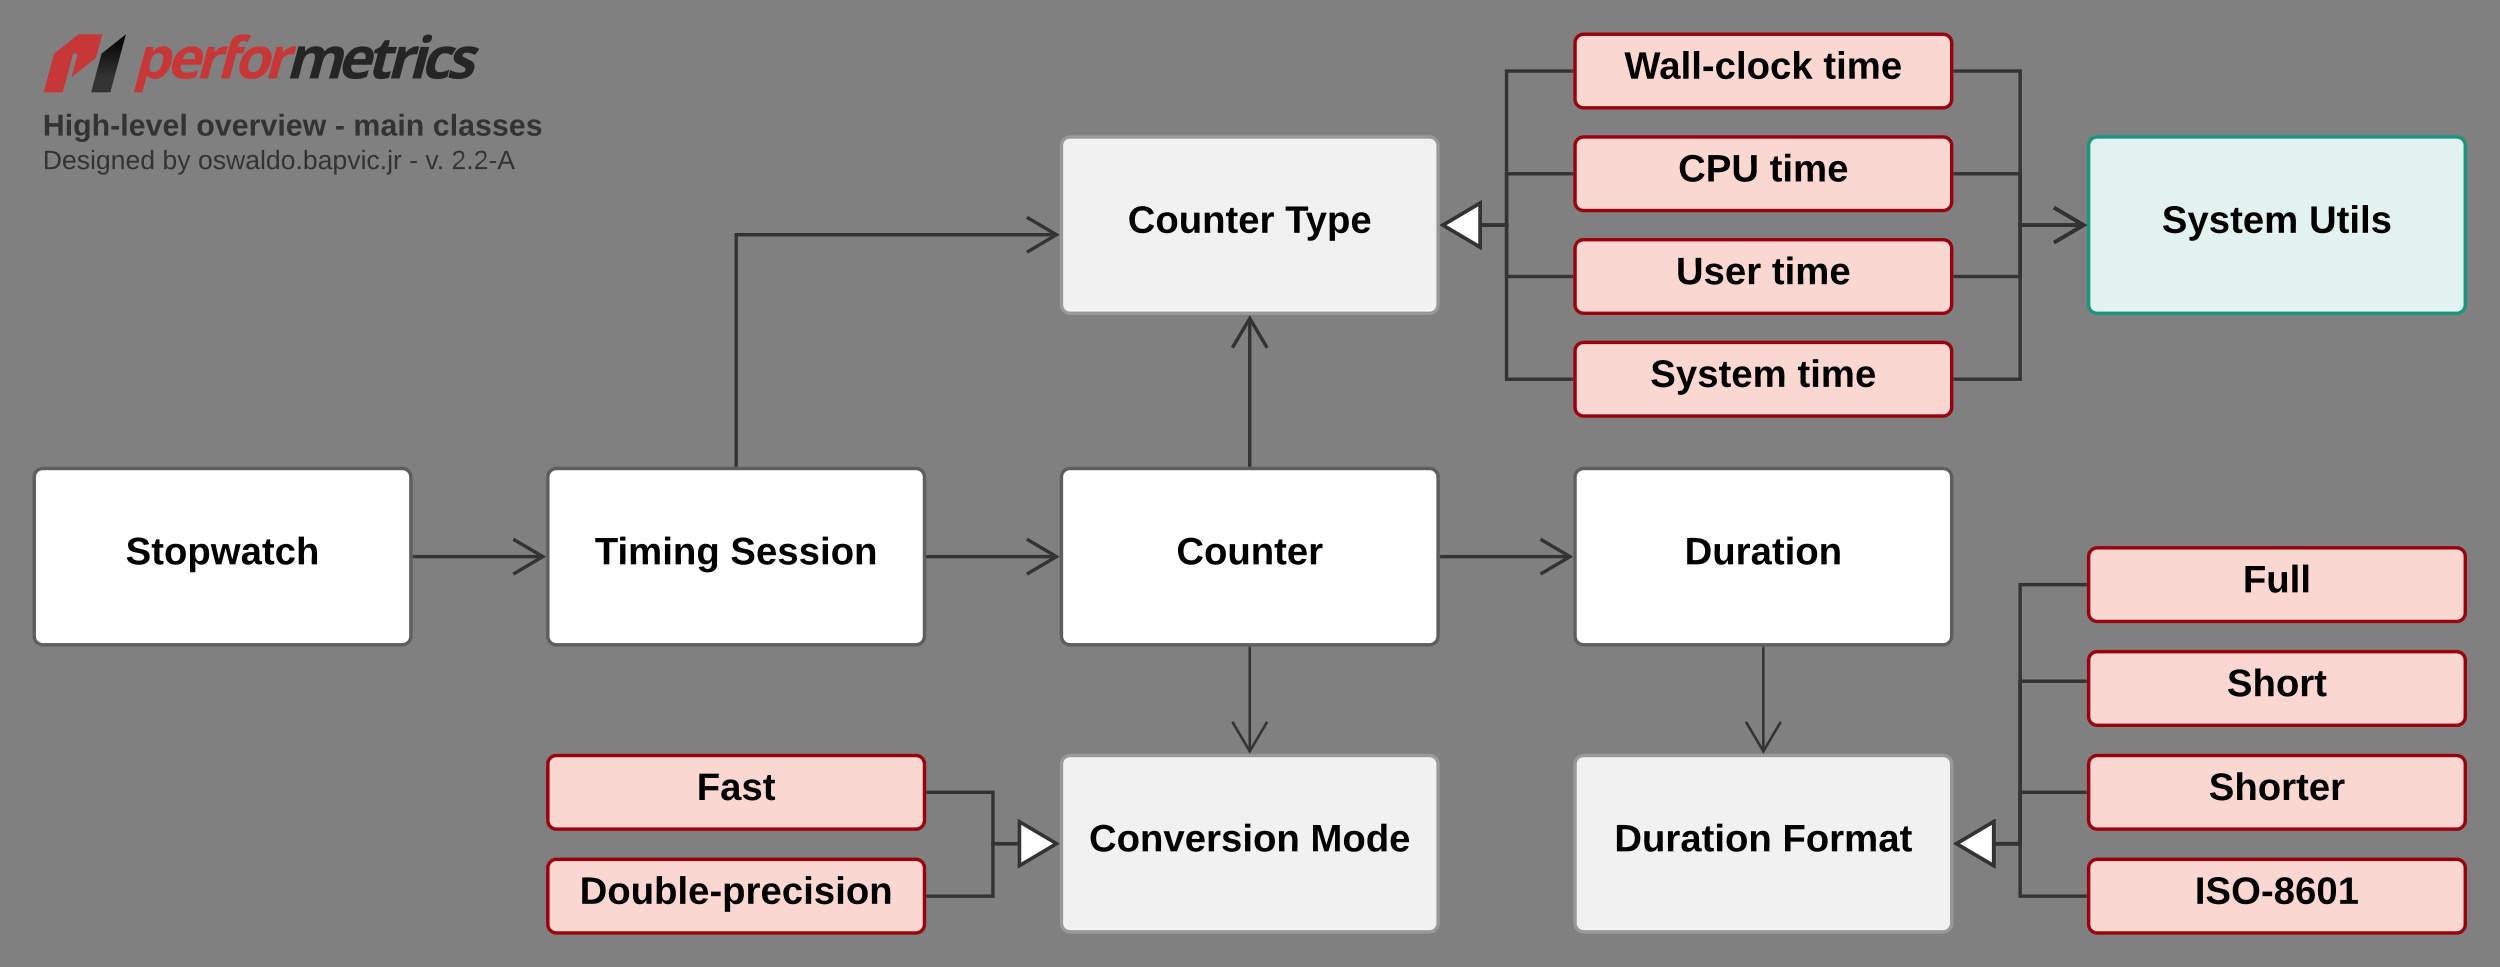 <svg xmlns="http://www.w3.org/2000/svg" xmlns:xlink="http://www.w3.org/1999/xlink" xmlns:lucid="lucid" width="1460.28" height="564.89"><rect width="100%" height="100%" fill="#808080" stroke="none"/><g transform="translate(0 0)" lucid:page-tab-id="0_0"><path d="M90.37 46.17c-2.3 0-3.82-.78-4.58-2.38-.78 3.32-1.8 7.15-2.56 10.14h-5.1L85.3 27.4h4.07v2.37h.26c1.53-1.8 3.57-2.7 5.86-2.7 2.3 0 3.82.84 4.58 2.5.77 1.7.77 4.04 0 7.03-.5 1.96-1.27 3.66-2.3 5.12-1 1.43-2.02 2.55-3.3 3.3-1.27.77-2.8 1.15-4.07 1.15zm2.55-15.1c-1.28 0-2.3.4-3.06 1.15-.76.78-1.53 2.03-2.04 3.8v.54c-.5 1.97-.76 3.4-.25 4.24.25.85 1.02 1.3 2.3 1.3 2.28 0 4.06-1.87 5.08-5.57.26-1.83.5-3.2.26-4.07-.5-.92-1.27-1.4-2.28-1.4zM111.24 30.62c-1.02 0-2.03.34-2.8 1.02-.76.68-1.27 1.63-1.78 2.9h7.13c.24-1.27.24-2.22-.27-2.9-.5-.68-1.27-1.02-2.3-1.02zm-3.56 15.55c-2.8 0-4.84-.82-6.1-2.48-1.28-1.64-1.54-3.95-.77-6.97.77-3.1 2.3-5.46 4.33-7.13 2.04-1.7 4.33-2.54 7.13-2.54 2.55 0 4.33.75 5.35 2.2 1.02 1.5 1.28 3.57.5 6.18l-.5 2.4h-11.96c-.25 1.47-.25 2.56.26 3.37.76.83 1.78 1.23 3.05 1.23 1.27 0 2.3-.13 3.3-.37 1.03-.2 2.3-.58 3.32-1.1l-1.02 3.88c-1.02.44-2.04.78-3.05 1-1.02.22-2.3.33-3.82.33zM131.35 27.06c.76 0 1.27.03 1.78.13l-1.27 4.7c-.5-.1-1.02-.16-1.53-.16-1.52 0-3.05.4-4.07 1.26-1.02.8-1.78 1.97-2.3 3.46l-2.54 9.37h-4.83l4.82-18.43h3.82v3.1c1.02-1.03 2.04-1.88 3.06-2.5 1.27-.64 2.03-.94 3.05-.94zM142.55 20c-2.3 0-4.07.48-5.35 1.46-1.52.95-2.3 2.48-2.8 4.58l-.5 1.36-1.02 3.77-3.82 14.66h5.1l3.8-14.66h4.34l1-3.77H139l.24-1.16c.26-.64.5-1.18 1.02-1.62.25-.4 1.02-.62 1.78-.62s1.53.14 2.55.48l2.28-3.7c-1.28-.5-2.8-.78-4.33-.78zM145.35 36.6c-.5 1.8-.5 3.2 0 4.1.25.95 1.02 1.43 2.55 1.43 1.27 0 2.3-.48 3.05-1.4 1.02-.94 1.53-2.3 2.04-4.13.5-1.84.5-3.2.24-4.1-.25-.93-1.27-1.4-2.54-1.4-1.28 0-2.3.47-3.3 1.4-.78.87-1.54 2.26-2.05 4.1zm12.73 0c-.77 2.98-2.04 5.32-4.08 7.02-2.03 1.7-4.58 2.55-7.38 2.55-1.78 0-3.3-.4-4.32-1.16-1.28-.77-1.8-1.9-2.3-3.35-.25-1.46-.25-3.12.26-5.05.76-3.02 2.3-5.37 4.33-7.03 2.02-1.7 4.3-2.5 7.37-2.5 1.78 0 3.05.36 4.33 1.14 1 .8 1.78 1.88 2.3 3.3.24 1.46.24 3.16-.52 5.1zM171.57 27.06c.76 0 1.27.03 1.52.13l-1.28 4.7c-.25-.1-.76-.16-1.27-.16-1.78 0-3.06.4-4.07 1.26-1.28.8-2.04 1.97-2.3 3.46l-2.54 9.37h-5.1l5.1-18.43h3.56v3.1h.26c.76-1.03 1.78-1.88 3.05-2.5 1.03-.64 1.8-.94 3.07-.94z" stroke="#000" stroke-opacity="0" stroke-width=".9" fill="#c83737"/><path d="M185.82 45.83h-5.1l3.07-10.76c.24-1.33.24-2.34 0-3-.27-.67-.78-1-1.8-1-1.27 0-2.3.47-3.3 1.42-.77.94-1.53 2.5-2.04 4.67l-2.3 8.66h-5.08l5.1-18.7h3.8v2.64h.26c.76-.84 1.53-1.52 2.55-2 1.26-.47 2.28-.7 3.55-.7 2.8 0 4.33.87 4.83 2.7h.5c.78-.88 1.54-1.52 2.56-2 1.27-.47 2.3-.7 3.56-.7 2.04 0 3.57.53 4.33 1.58.76 1.1.76 2.8.25 5.16l-3.3 12.03h-5.1l3.06-10.76c.25-1.33.25-2.34 0-3-.26-.67-.76-1-1.78-1-1.28 0-2.3.44-3.06 1.32-1.02.87-1.52 2.26-2.03 4.2zM211.02 30.62c-1.02 0-2.04.34-2.8 1.02-.76.68-1.53 1.63-1.78 2.9h6.87c.52-1.27.27-2.22 0-2.9-.5-.68-1.26-1.02-2.28-1.02zm-3.56 15.55c-2.8 0-5.1-.82-6.37-2.48-1.02-1.64-1.28-3.95-.52-6.97.77-3.1 2.3-5.46 4.33-7.13 1.8-1.7 4.34-2.54 6.88-2.54 2.8 0 4.6.75 5.6 2.2 1.02 1.5 1.28 3.57.5 6.18l-.75 2.4h-11.7c-.52 1.47-.26 2.56.25 3.37.5.83 1.52 1.23 3.05 1.23 1.02 0 2.3-.13 3.3-.37 1.03-.2 2.04-.58 3.32-1.1l-1.02 3.88c-1.02.44-2.04.78-3.05 1-1.02.22-2.3.33-3.82.33z" stroke="#000" stroke-opacity="0" stroke-width=".9" fill="#252525"/><path d="M225.02 42.16c1.02 0 2.04-.2 3.3-.58l-1 3.74c-1.28.57-3.06.85-4.85.85-2.03 0-3.3-.5-3.8-1.53-.78-1.02-.78-2.55-.27-4.58l2.3-8.9h-2.3l.5-2.1 3.32-1.7 2.55-3.9h3.05l-1.02 3.94h5.1l-1.03 3.77h-5.1l-2.28 8.9c-.26.7-.26 1.24 0 1.58.5.34 1 .5 1.52.5zM246.9 22.65c.26-1.67 1.54-2.48 3.32-2.48 1.78 0 2.54.8 2.04 2.48-.26.78-.5 1.4-1.28 1.83-.5.4-1.27.64-2.03.64-1.8 0-2.55-.84-2.04-2.47zm-1 23.18h-5.1l4.84-18.43h5.1zM255.3 46.17c-5.6 0-7.63-3.16-5.84-9.47.76-3.12 2.03-5.5 4.07-7.16 2.03-1.67 4.58-2.48 7.38-2.48 2.3 0 4.08.4 5.6 1.25l-2.54 3.88c-.76-.3-1.52-.57-2.03-.74-.77-.24-1.27-.34-2.04-.34-2.55 0-4.34 1.86-5.35 5.6-1.02 3.6-.26 5.4 2.3 5.4 1 0 2.02-.14 2.8-.38 1-.27 2.02-.68 2.8-1.22l-1.03 4.27c-1.02.55-1.78.9-2.8 1.1-.76.2-2.04.3-3.3.3z" stroke="#000" stroke-opacity="0" stroke-width=".9" fill="#252525"/><path d="M276.95 40.36c-.5 1.87-1.53 3.33-3.06 4.3-1.54 1-3.57 1.5-6.37 1.5-1.27 0-2.3-.1-3.3-.27-.77-.2-1.8-.45-2.3-.82l1.02-4.14c.76.44 1.78.8 2.8 1.1 1 .3 2.03.43 3.05.43 1.78 0 2.8-.5 3.05-1.56.26-.4.26-.7 0-.94-.25-.28-.5-.55-1-.85-.52-.3-1.3-.67-2.05-1.1-1.27-.6-2.3-1.13-2.8-1.64-.5-.5-.76-1.1-1.02-1.73 0-.68 0-1.46.26-2.45.5-1.63 1.52-2.88 2.8-3.76 1.52-.92 3.56-1.36 5.85-1.36 2.28 0 4.32.47 6.1 1.46l-2.55 3.6c-.76-.38-1.52-.72-2.3-.95-.75-.28-1.5-.38-2.28-.38-1.52 0-2.3.37-2.54 1.18-.26.44 0 .85.25 1.2.5.3 1.53.8 2.8 1.45 1.27.57 2.3 1.12 2.8 1.63.5.5.77 1.08 1.02 1.73 0 .67 0 1.45-.25 2.36zM243.35 27.06c.76 0 1.27.03 1.52.13l-1.27 4.7c-.25-.1-.76-.16-1.27-.16-1.78 0-3.06.4-4.07 1.26-1.28.8-2.04 1.97-2.3 3.46l-2.54 9.37h-5.1l4.85-18.43h3.8v3.1h.27c.76-1.03 1.78-1.88 3.05-2.5 1-.64 1.77-.94 3.05-.94z" stroke="#000" stroke-opacity="0" stroke-width=".9" fill="#252525"/><path d="M45.83 20C41 23.77 36.4 27.53 31.57 31.3l-6.1 22.64h11.2l6.1-22.64h2.55l-3.57 13.88L56 33.88 59.84 20z" stroke="#000" stroke-opacity="0" stroke-width=".34" fill="#c83737"/><path d="M73.57 20L59.32 31.3l-6.1 22.64h11.2z" stroke="#000" stroke-opacity="0" stroke-width=".34" fill="url(#a)"/><path d="M20 60h340v40H20z" stroke="#000" stroke-opacity="0" stroke-width=".5" fill-opacity="0"/><use xlink:href="#b" transform="matrix(1,0,0,1,25,65) translate(0 14.222)"/><use xlink:href="#c" transform="matrix(1,0,0,1,25,65) translate(89.679 14.222)"/><use xlink:href="#d" transform="matrix(1,0,0,1,25,65) translate(170.617 14.222)"/><use xlink:href="#e" transform="matrix(1,0,0,1,25,65) translate(181.432 14.222)"/><use xlink:href="#f" transform="matrix(1,0,0,1,25,65) translate(227.802 14.222)"/><use xlink:href="#g" transform="matrix(1,0,0,1,25,65) translate(0 33.778)"/><use xlink:href="#h" transform="matrix(1,0,0,1,25,65) translate(69.914 33.778)"/><use xlink:href="#i" transform="matrix(1,0,0,1,25,65) translate(90.654 33.778)"/><use xlink:href="#j" transform="matrix(1,0,0,1,25,65) translate(214.019 33.778)"/><use xlink:href="#k" transform="matrix(1,0,0,1,25,65) translate(223.481 33.778)"/><use xlink:href="#l" transform="matrix(1,0,0,1,25,65) translate(238.735 33.778)"/><path d="M20 278.64c0-2.77 2.24-5 5-5h210c2.76 0 5 2.23 5 5v93c0 2.76-2.24 5-5 5H25c-2.76 0-5-2.24-5-5z" stroke="#5e5e5e" stroke-width="2" fill="#fff"/><use xlink:href="#m" transform="matrix(1,0,0,1,28,281.636) translate(45.421 47.989)"/><path d="M320 278.64c0-2.77 2.24-5 5-5h210c2.76 0 5 2.23 5 5v93c0 2.76-2.24 5-5 5H325c-2.76 0-5-2.24-5-5z" stroke="#5e5e5e" stroke-width="2" fill="#fff"/><use xlink:href="#n" transform="matrix(1,0,0,1,328,281.636) translate(19.454 47.989)"/><use xlink:href="#o" transform="matrix(1,0,0,1,328,281.636) translate(98.633 47.989)"/><path d="M620 278.64c0-2.77 2.24-5 5-5h210c2.76 0 5 2.23 5 5v93c0 2.76-2.24 5-5 5H625c-2.76 0-5-2.24-5-5z" stroke="#5e5e5e" stroke-width="2" fill="#fff"/><use xlink:href="#p" transform="matrix(1,0,0,1,628,281.636) translate(59.137 47.989)"/><path d="M620 85c0-2.76 2.24-5 5-5h210c2.76 0 5 2.24 5 5v93c0 2.76-2.24 5-5 5H625c-2.76 0-5-2.24-5-5z" stroke="#999" stroke-width="2" fill="#f1f1f1"/><use xlink:href="#q" transform="matrix(1,0,0,1,628,88) translate(30.739 47.989)"/><use xlink:href="#r" transform="matrix(1,0,0,1,628,88) translate(122.699 47.989)"/><path d="M920 25c0-2.76 2.24-5 5-5h210c2.76 0 5 2.24 5 5v33c0 2.76-2.24 5-5 5H925c-2.76 0-5-2.24-5-5z" stroke="#99000d" stroke-width="2" fill="#fbd7d2"/><use xlink:href="#s" transform="matrix(1,0,0,1,928,28) translate(20.857 17.989)"/><use xlink:href="#t" transform="matrix(1,0,0,1,928,28) translate(137.069 17.989)"/><path d="M920 145c0-2.76 2.24-5 5-5h210c2.76 0 5 2.24 5 5v33c0 2.76-2.24 5-5 5H925c-2.76 0-5-2.24-5-5z" stroke="#99000d" stroke-width="2" fill="#fbd7d2"/><use xlink:href="#u" transform="matrix(1,0,0,1,928,148) translate(50.939 17.989)"/><use xlink:href="#t" transform="matrix(1,0,0,1,928,148) translate(106.988 17.989)"/><path d="M920 85c0-2.76 2.24-5 5-5h210c2.76 0 5 2.24 5 5v33c0 2.76-2.24 5-5 5H925c-2.76 0-5-2.24-5-5z" stroke="#99000d" stroke-width="2" fill="#fbd7d2"/><use xlink:href="#v" transform="matrix(1,0,0,1,928,88) translate(52.217 17.989)"/><use xlink:href="#t" transform="matrix(1,0,0,1,928,88) translate(105.71 17.989)"/><path d="M920 205c0-2.76 2.24-5 5-5h210c2.76 0 5 2.24 5 5v33c0 2.76-2.24 5-5 5H925c-2.76 0-5-2.24-5-5z" stroke="#99000d" stroke-width="2" fill="#fbd7d2"/><use xlink:href="#w" transform="matrix(1,0,0,1,928,208) translate(35.976 17.989)"/><use xlink:href="#t" transform="matrix(1,0,0,1,928,208) translate(121.951 17.989)"/><path d="M918 41.5h-38v90h-14.52" stroke="#333" stroke-width="2" fill="none"/><path d="M919 42.5h-1.03v-2H919z" fill="#333"/><path d="M842.96 131.5l21.52-12.73v25.46z" stroke="#333" stroke-width="2" fill="#fff"/><path d="M918 161.5h-38v-30h-14.52" stroke="#333" stroke-width="2" fill="none"/><path d="M919 162.5h-1.03v-2H919z" fill="#333"/><path d="M842.96 131.5l21.52-12.73v25.46z" stroke="#333" stroke-width="2" fill="#fff"/><path d="M918 101.5h-38v30h-14.52" stroke="#333" stroke-width="2" fill="none"/><path d="M919 102.5h-1.03v-2H919z" fill="#333"/><path d="M842.96 131.5l21.52-12.73v25.46z" stroke="#333" stroke-width="2" fill="#fff"/><path d="M918 221.5h-38v-90h-14.52" stroke="#333" stroke-width="2" fill="none"/><path d="M919 222.5h-1.03v-2H919z" fill="#333"/><path d="M842.96 131.5l21.52-12.73v25.46z" stroke="#333" stroke-width="2" fill="#fff"/><path d="M730 271.64v-85.82" stroke="#333" stroke-width="2" fill="none"/><path d="M731 272.64h-2v-1.03h2z" fill="#333"/><path d="M740.18 203.18L730 185.98l-10.18 17.2M430 271.64V137.1h187.18" stroke="#333" stroke-width="2" fill="none"/><path d="M431 272.64h-2v-1.03h2z" fill="#333"/><path d="M599.82 147.3l17.22-10.2-17.22-10.17M242 325.14h75.18" stroke="#333" stroke-width="2" fill="none"/><path d="M242.03 326.14H241v-2h1.03z" fill="#333"/><path d="M299.82 335.32l17.22-10.18-17.22-10.18M542 325.14h75.18" stroke="#333" stroke-width="2" fill="none"/><path d="M542.03 326.14H541v-2h1.03z" fill="#333"/><path d="M599.82 335.32l17.22-10.18-17.22-10.18" stroke="#333" stroke-width="2" fill="none"/><path d="M620 446.3c0-2.76 2.24-5 5-5h210c2.76 0 5 2.24 5 5v93c0 2.76-2.24 5-5 5H625c-2.76 0-5-2.24-5-5z" stroke="#999" stroke-width="2" fill="#f1f1f1"/><use xlink:href="#x" transform="matrix(1,0,0,1,628,449.299) translate(8.107 47.989)"/><use xlink:href="#y" transform="matrix(1,0,0,1,628,449.299) translate(137.475 47.989)"/><path d="M320 506.95c0-2.76 2.24-5 5-5h210c2.76 0 5 2.24 5 5v33c0 2.76-2.24 5-5 5H325c-2.76 0-5-2.24-5-5z" stroke="#99000d" stroke-width="2" fill="#fbd7d2"/><use xlink:href="#z" transform="matrix(1,0,0,1,328,509.949) translate(10.601 17.989)"/><path d="M320 446.3c0-2.76 2.24-5 5-5h210c2.76 0 5 2.24 5 5v33c0 2.76-2.24 5-5 5H325c-2.76 0-5-2.24-5-5z" stroke="#99000d" stroke-width="2" fill="#fbd7d2"/><use xlink:href="#A" transform="matrix(1,0,0,1,328,449.299) translate(78.994 17.989)"/><path d="M542 462.8h38v30h14.52" stroke="#333" stroke-width="2" fill="none"/><path d="M542.03 463.8H541v-2h1.03z" fill="#333"/><path d="M617.04 492.8l-21.52 12.73v-25.46z" stroke="#333" stroke-width="2" fill="#fff"/><path d="M542 523.45h38V492.8h14.52" stroke="#333" stroke-width="2" fill="none"/><path d="M542.03 524.45H541v-2h1.03z" fill="#333"/><path d="M617.04 492.8l-21.52 12.73v-25.46z" stroke="#333" stroke-width="2" fill="#fff"/><path d="M730 378.4v60.54" stroke="#333" stroke-width="1.5" fill="none"/><path d="M730.75 378.4h-1.5v-.76h1.5z" fill="#333"/><path d="M719.82 421.6L730 438.84l10.18-17.22" stroke="#333" stroke-width="1.5" fill="none"/><path d="M920 278.64c0-2.77 2.24-5 5-5h210c2.76 0 5 2.23 5 5v93c0 2.76-2.24 5-5 5H925c-2.76 0-5-2.24-5-5z" stroke="#5e5e5e" stroke-width="2" fill="#fff"/><use xlink:href="#B" transform="matrix(1,0,0,1,928,281.636) translate(56.02 47.989)"/><path d="M842 325.14h75.18" stroke="#333" stroke-width="2" fill="none"/><path d="M842.03 326.14H841v-2h1.03z" fill="#333"/><path d="M899.82 335.32l17.22-10.18-17.22-10.18" stroke="#333" stroke-width="2" fill="none"/><path d="M920 446.3c0-2.76 2.24-5 5-5h210c2.76 0 5 2.24 5 5v93c0 2.76-2.24 5-5 5H925c-2.76 0-5-2.24-5-5z" stroke="#999" stroke-width="2" fill="#f1f1f1"/><use xlink:href="#C" transform="matrix(1,0,0,1,928,449.299) translate(14.965 47.989)"/><use xlink:href="#D" transform="matrix(1,0,0,1,928,449.299) translate(113.16 47.989)"/><path d="M1030 378.4v60.54" stroke="#333" stroke-width="1.5" fill="none"/><path d="M1030.75 378.4h-1.5v-.76h1.5z" fill="#333"/><path d="M1019.82 421.6l10.18 17.23 10.18-17.22" stroke="#333" stroke-width="1.5" fill="none"/><path d="M1220 325c0-2.76 2.24-5 5-5h210c2.76 0 5 2.24 5 5v33c0 2.76-2.24 5-5 5h-210c-2.76 0-5-2.24-5-5z" stroke="#99000d" stroke-width="2" fill="#fbd7d2"/><use xlink:href="#E" transform="matrix(1,0,0,1,1228,328) translate(82.112 17.989)"/><path d="M1220 446.3c0-2.76 2.24-5 5-5h210c2.76 0 5 2.24 5 5v33c0 2.76-2.24 5-5 5h-210c-2.76 0-5-2.24-5-5z" stroke="#99000d" stroke-width="2" fill="#fbd7d2"/><use xlink:href="#F" transform="matrix(1,0,0,1,1228,449.299) translate(62.192 17.989)"/><path d="M1220 385.65c0-2.76 2.24-5 5-5h210c2.76 0 5 2.24 5 5v33c0 2.76-2.24 5-5 5h-210c-2.76 0-5-2.24-5-5z" stroke="#99000d" stroke-width="2" fill="#fbd7d2"/><use xlink:href="#G" transform="matrix(1,0,0,1,1228,388.65) translate(72.791 17.989)"/><path d="M1220 506.95c0-2.76 2.24-5 5-5h210c2.76 0 5 2.24 5 5v33c0 2.76-2.24 5-5 5h-210c-2.76 0-5-2.24-5-5z" stroke="#99000d" stroke-width="2" fill="#fbd7d2"/><use xlink:href="#H" transform="matrix(1,0,0,1,1228,509.949) translate(54.025 17.989)"/><path d="M1218 341.5h-38v151.3h-14.52" stroke="#333" stroke-width="2" fill="none"/><path d="M1219 342.5h-1.03v-2h1.03z" fill="#333"/><path d="M1142.96 492.8l21.52-12.73v25.46z" stroke="#333" stroke-width="2" fill="#fff"/><path d="M1218 397.92h-38v94.88h-14.52" stroke="#333" stroke-width="2" fill="none"/><path d="M1219 398.92h-1.03v-2h1.03z" fill="#333"/><path d="M1142.96 492.8l21.52-12.73v25.46z" stroke="#333" stroke-width="2" fill="#fff"/><path d="M1218 462.8h-38v30h-14.52" stroke="#333" stroke-width="2" fill="none"/><path d="M1219 463.8h-1.03v-2h1.03z" fill="#333"/><path d="M1142.96 492.8l21.52-12.73v25.46z" stroke="#333" stroke-width="2" fill="#fff"/><path d="M1218 523.45h-38V492.8h-14.52" stroke="#333" stroke-width="2" fill="none"/><path d="M1219 524.45h-1.03v-2h1.03z" fill="#333"/><path d="M1142.96 492.8l21.52-12.73v25.46z" stroke="#333" stroke-width="2" fill="#fff"/><path d="M1220 85c0-2.76 2.24-5 5-5h210c2.76 0 5 2.24 5 5v93c0 2.76-2.24 5-5 5h-210c-2.76 0-5-2.24-5-5z" stroke="#19967d" stroke-width="2" fill="#e1f2ef"/><g><use xlink:href="#w" transform="matrix(1,0,0,1,1228,88) translate(34.76 47.989)"/><use xlink:href="#I" transform="matrix(1,0,0,1,1228,88) translate(120.735 47.989)"/></g><path d="M1142 41.5h38v90h37.18" stroke="#333" stroke-width="2" fill="none"/><path d="M1142.03 42.5H1141v-2h1.03z" fill="#333"/><path d="M1199.82 141.68l17.22-10.18-17.22-10.18" stroke="#333" stroke-width="2" fill="none"/><path d="M1142 101.5h38v30h37.18" stroke="#333" stroke-width="2" fill="none"/><path d="M1142.03 102.5H1141v-2h1.03z" fill="#333"/><path d="M1199.82 141.68l17.22-10.18-17.22-10.18" stroke="#333" stroke-width="2" fill="none"/><path d="M1142 161.5h38v-30h37.18" stroke="#333" stroke-width="2" fill="none"/><path d="M1142.03 162.5H1141v-2h1.03z" fill="#333"/><path d="M1199.82 141.68l17.22-10.18-17.22-10.18" stroke="#333" stroke-width="2" fill="none"/><path d="M1142 221.5h38v-90h37.18" stroke="#333" stroke-width="2" fill="none"/><path d="M1142.03 222.5H1141v-2h1.03z" fill="#333"/><path d="M1199.82 141.68l17.22-10.18-17.22-10.18" stroke="#333" stroke-width="2" fill="none"/><defs><linearGradient gradientUnits="userSpaceOnUse" id="a" x1="65.44" y1="20.5" x2="65.44" y2="45.03"><stop offset="0%"/><stop offset="100%" stop-color="#333"/></linearGradient><path fill="#333" d="M186 0v-106H76V0H24v-248h52v99h110v-99h50V0h-50" id="J"/><path fill="#333" d="M25-224v-37h50v37H25zM25 0v-190h50V0H25" id="K"/><path fill="#333" d="M195-6C206 82 75 100 31 46c-4-6-6-13-8-21l49-6c3 16 16 24 34 25 40 0 42-37 40-79-11 22-30 35-61 35-53 0-70-43-70-97 0-56 18-96 73-97 30 0 46 14 59 34l2-30h47zm-90-29c32 0 41-27 41-63 0-35-9-62-40-62-32 0-39 29-40 63 0 36 9 62 39 62" id="L"/><path fill="#333" d="M114-157C55-157 80-60 75 0H25v-261h50l-1 109c12-26 28-41 61-42 86-1 58 113 63 194h-50c-7-57 23-157-34-157" id="M"/><path fill="#333" d="M14-72v-43h91v43H14" id="N"/><path fill="#333" d="M25 0v-261h50V0H25" id="O"/><path fill="#333" d="M185-48c-13 30-37 53-82 52C43 2 14-33 14-96s30-98 90-98c62 0 83 45 84 108H66c0 31 8 55 39 56 18 0 30-7 34-22zm-45-69c5-46-57-63-70-21-2 6-4 13-4 21h74" id="P"/><path fill="#333" d="M128 0H69L1-190h53L99-40l48-150h52" id="Q"/><g id="b"><use transform="matrix(0.049,0,0,0.049,0,0)" xlink:href="#J"/><use transform="matrix(0.049,0,0,0.049,12.79,0)" xlink:href="#K"/><use transform="matrix(0.049,0,0,0.049,17.728,0)" xlink:href="#L"/><use transform="matrix(0.049,0,0,0.049,28.543,0)" xlink:href="#M"/><use transform="matrix(0.049,0,0,0.049,39.358,0)" xlink:href="#N"/><use transform="matrix(0.049,0,0,0.049,45.235,0)" xlink:href="#O"/><use transform="matrix(0.049,0,0,0.049,50.173,0)" xlink:href="#P"/><use transform="matrix(0.049,0,0,0.049,60.049,0)" xlink:href="#Q"/><use transform="matrix(0.049,0,0,0.049,69.926,0)" xlink:href="#P"/><use transform="matrix(0.049,0,0,0.049,79.802,0)" xlink:href="#O"/></g><path fill="#333" d="M110-194c64 0 96 36 96 99 0 64-35 99-97 99-61 0-95-36-95-99 0-62 34-99 96-99zm-1 164c35 0 45-28 45-65 0-40-10-65-43-65-34 0-45 26-45 65 0 36 10 65 43 65" id="R"/><path fill="#333" d="M135-150c-39-12-60 13-60 57V0H25l-1-190h47c2 13-1 29 3 40 6-28 27-53 61-41v41" id="S"/><path fill="#333" d="M231 0h-52l-39-155L100 0H48L-1-190h46L77-45c9-52 24-97 36-145h53l37 145 32-145h46" id="T"/><g id="c"><use transform="matrix(0.049,0,0,0.049,0,0)" xlink:href="#R"/><use transform="matrix(0.049,0,0,0.049,10.815,0)" xlink:href="#Q"/><use transform="matrix(0.049,0,0,0.049,20.691,0)" xlink:href="#P"/><use transform="matrix(0.049,0,0,0.049,30.568,0)" xlink:href="#S"/><use transform="matrix(0.049,0,0,0.049,37.481,0)" xlink:href="#Q"/><use transform="matrix(0.049,0,0,0.049,47.358,0)" xlink:href="#K"/><use transform="matrix(0.049,0,0,0.049,52.296,0)" xlink:href="#P"/><use transform="matrix(0.049,0,0,0.049,62.173,0)" xlink:href="#T"/></g><use transform="matrix(0.049,0,0,0.049,0,0)" xlink:href="#N" id="d"/><path fill="#333" d="M220-157c-53 9-28 100-34 157h-49v-107c1-27-5-49-29-50C55-147 81-57 75 0H25l-1-190h47c2 12-1 28 3 38 10-53 101-56 108 0 13-22 24-43 59-42 82 1 51 116 57 194h-49v-107c-1-25-5-48-29-50" id="U"/><path fill="#333" d="M133-34C117-15 103 5 69 4 32 3 11-16 11-54c-1-60 55-63 116-61 1-26-3-47-28-47-18 1-26 9-28 27l-52-2c7-38 36-58 82-57s74 22 75 68l1 82c-1 14 12 18 25 15v27c-30 8-71 5-69-32zm-48 3c29 0 43-24 42-57-32 0-66-3-65 30 0 17 8 27 23 27" id="V"/><path fill="#333" d="M135-194c87-1 58 113 63 194h-50c-7-57 23-157-34-157-59 0-34 97-39 157H25l-1-190h47c2 12-1 28 3 38 12-26 28-41 61-42" id="W"/><g id="e"><use transform="matrix(0.049,0,0,0.049,0,0)" xlink:href="#U"/><use transform="matrix(0.049,0,0,0.049,15.802,0)" xlink:href="#V"/><use transform="matrix(0.049,0,0,0.049,25.679,0)" xlink:href="#K"/><use transform="matrix(0.049,0,0,0.049,30.617,0)" xlink:href="#W"/></g><path fill="#333" d="M190-63c-7 42-38 67-86 67-59 0-84-38-90-98-12-110 154-137 174-36l-49 2c-2-19-15-32-35-32-30 0-35 28-38 64-6 74 65 87 74 30" id="X"/><path fill="#333" d="M137-138c1-29-70-34-71-4 15 46 118 7 119 86 1 83-164 76-172 9l43-7c4 19 20 25 44 25 33 8 57-30 24-41C81-84 22-81 20-136c-2-80 154-74 161-7" id="Y"/><g id="f"><use transform="matrix(0.049,0,0,0.049,0,0)" xlink:href="#X"/><use transform="matrix(0.049,0,0,0.049,9.877,0)" xlink:href="#O"/><use transform="matrix(0.049,0,0,0.049,14.815,0)" xlink:href="#V"/><use transform="matrix(0.049,0,0,0.049,24.691,0)" xlink:href="#Y"/><use transform="matrix(0.049,0,0,0.049,34.568,0)" xlink:href="#Y"/><use transform="matrix(0.049,0,0,0.049,44.444,0)" xlink:href="#P"/><use transform="matrix(0.049,0,0,0.049,54.321,0)" xlink:href="#Y"/></g><path fill="#333" d="M30-248c118-7 216 8 213 122C240-48 200 0 122 0H30v-248zM63-27c89 8 146-16 146-99s-60-101-146-95v194" id="Z"/><path fill="#333" d="M100-194c63 0 86 42 84 106H49c0 40 14 67 53 68 26 1 43-12 49-29l28 8c-11 28-37 45-77 45C44 4 14-33 15-96c1-61 26-98 85-98zm52 81c6-60-76-77-97-28-3 7-6 17-6 28h103" id="aa"/><path fill="#333" d="M135-143c-3-34-86-38-87 0 15 53 115 12 119 90S17 21 10-45l28-5c4 36 97 45 98 0-10-56-113-15-118-90-4-57 82-63 122-42 12 7 21 19 24 35" id="ab"/><path fill="#333" d="M24-231v-30h32v30H24zM24 0v-190h32V0H24" id="ac"/><path fill="#333" d="M177-190C167-65 218 103 67 71c-23-6-38-20-44-43l32-5c15 47 100 32 89-28v-30C133-14 115 1 83 1 29 1 15-40 15-95c0-56 16-97 71-98 29-1 48 16 59 35 1-10 0-23 2-32h30zM94-22c36 0 50-32 50-73 0-42-14-75-50-75-39 0-46 34-46 75s6 73 46 73" id="ad"/><path fill="#333" d="M117-194c89-4 53 116 60 194h-32v-121c0-31-8-49-39-48C34-167 62-67 57 0H25l-1-190h30c1 10-1 24 2 32 11-22 29-35 61-36" id="ae"/><path fill="#333" d="M85-194c31 0 48 13 60 33l-1-100h32l1 261h-30c-2-10 0-23-3-31C134-8 116 4 85 4 32 4 16-35 15-94c0-66 23-100 70-100zm9 24c-40 0-46 34-46 75 0 40 6 74 45 74 42 0 51-32 51-76 0-42-9-74-50-73" id="af"/><g id="g"><use transform="matrix(0.043,0,0,0.043,0,0)" xlink:href="#Z"/><use transform="matrix(0.043,0,0,0.043,11.191,0)" xlink:href="#aa"/><use transform="matrix(0.043,0,0,0.043,19.833,0)" xlink:href="#ab"/><use transform="matrix(0.043,0,0,0.043,27.611,0)" xlink:href="#ac"/><use transform="matrix(0.043,0,0,0.043,31.025,0)" xlink:href="#ad"/><use transform="matrix(0.043,0,0,0.043,39.667,0)" xlink:href="#ae"/><use transform="matrix(0.043,0,0,0.043,48.309,0)" xlink:href="#aa"/><use transform="matrix(0.043,0,0,0.043,56.951,0)" xlink:href="#af"/></g><path fill="#333" d="M115-194c53 0 69 39 70 98 0 66-23 100-70 100C84 3 66-7 56-30L54 0H23l1-261h32v101c10-23 28-34 59-34zm-8 174c40 0 45-34 45-75 0-40-5-75-45-74-42 0-51 32-51 76 0 43 10 73 51 73" id="ag"/><path fill="#333" d="M179-190L93 31C79 59 56 82 12 73V49c39 6 53-20 64-50L1-190h34L92-34l54-156h33" id="ah"/><g id="h"><use transform="matrix(0.043,0,0,0.043,0,0)" xlink:href="#ag"/><use transform="matrix(0.043,0,0,0.043,8.642,0)" xlink:href="#ah"/></g><path fill="#333" d="M100-194c62-1 85 37 85 99 1 63-27 99-86 99S16-35 15-95c0-66 28-99 85-99zM99-20c44 1 53-31 53-75 0-43-8-75-51-75s-53 32-53 75 10 74 51 75" id="ai"/><path fill="#333" d="M206 0h-36l-40-164L89 0H53L-1-190h32L70-26l43-164h34l41 164 42-164h31" id="aj"/><path fill="#333" d="M141-36C126-15 110 5 73 4 37 3 15-17 15-53c-1-64 63-63 125-63 3-35-9-54-41-54-24 1-41 7-42 31l-33-3c5-37 33-52 76-52 45 0 72 20 72 64v82c-1 20 7 32 28 27v20c-31 9-61-2-59-35zM48-53c0 20 12 33 32 33 41-3 63-29 60-74-43 2-92-5-92 41" id="ak"/><path fill="#333" d="M24 0v-261h32V0H24" id="al"/><path fill="#333" d="M33 0v-38h34V0H33" id="am"/><path fill="#333" d="M115-194c55 1 70 41 70 98S169 2 115 4C84 4 66-9 55-30l1 105H24l-1-265h31l2 30c10-21 28-34 59-34zm-8 174c40 0 45-34 45-75s-6-73-45-74c-42 0-51 32-51 76 0 43 10 73 51 73" id="an"/><path fill="#333" d="M108 0H70L1-190h34L89-25l56-165h34" id="ao"/><path fill="#333" d="M96-169c-40 0-48 33-48 73s9 75 48 75c24 0 41-14 43-38l32 2c-6 37-31 61-74 61-59 0-76-41-82-99-10-93 101-131 147-64 4 7 5 14 7 22l-32 3c-4-21-16-35-41-35" id="ap"/><path fill="#333" d="M24-231v-30h32v30H24zM-9 49c24 4 33-6 33-30v-209h32V24c2 40-23 58-65 49V49" id="aq"/><path fill="#333" d="M114-163C36-179 61-72 57 0H25l-1-190h30c1 12-1 29 2 39 6-27 23-49 58-41v29" id="ar"/><g id="i"><use transform="matrix(0.043,0,0,0.043,0,0)" xlink:href="#ai"/><use transform="matrix(0.043,0,0,0.043,8.642,0)" xlink:href="#ab"/><use transform="matrix(0.043,0,0,0.043,16.42,0)" xlink:href="#aj"/><use transform="matrix(0.043,0,0,0.043,27.611,0)" xlink:href="#ak"/><use transform="matrix(0.043,0,0,0.043,36.253,0)" xlink:href="#al"/><use transform="matrix(0.043,0,0,0.043,39.667,0)" xlink:href="#af"/><use transform="matrix(0.043,0,0,0.043,48.309,0)" xlink:href="#ai"/><use transform="matrix(0.043,0,0,0.043,56.951,0)" xlink:href="#am"/><use transform="matrix(0.043,0,0,0.043,61.272,0)" xlink:href="#ag"/><use transform="matrix(0.043,0,0,0.043,69.914,0)" xlink:href="#ak"/><use transform="matrix(0.043,0,0,0.043,78.556,0)" xlink:href="#an"/><use transform="matrix(0.043,0,0,0.043,87.198,0)" xlink:href="#ao"/><use transform="matrix(0.043,0,0,0.043,94.975,0)" xlink:href="#ac"/><use transform="matrix(0.043,0,0,0.043,98.389,0)" xlink:href="#ap"/><use transform="matrix(0.043,0,0,0.043,106.167,0)" xlink:href="#am"/><use transform="matrix(0.043,0,0,0.043,110.488,0)" xlink:href="#aq"/><use transform="matrix(0.043,0,0,0.043,113.901,0)" xlink:href="#ar"/></g><path fill="#333" d="M16-82v-28h88v28H16" id="as"/><use transform="matrix(0.043,0,0,0.043,0,0)" xlink:href="#as" id="j"/><g id="k"><use transform="matrix(0.043,0,0,0.043,0,0)" xlink:href="#ao"/><use transform="matrix(0.043,0,0,0.043,6.611,0)" xlink:href="#am"/></g><path fill="#333" d="M101-251c82-7 93 87 43 132L82-64C71-53 59-42 53-27h129V0H18c2-99 128-94 128-182 0-28-16-43-45-43s-46 15-49 41l-32-3c6-41 34-60 81-64" id="at"/><path fill="#333" d="M205 0l-28-72H64L36 0H1l101-248h38L239 0h-34zm-38-99l-47-123c-12 45-31 82-46 123h93" id="au"/><g id="l"><use transform="matrix(0.043,0,0,0.043,0,0)" xlink:href="#at"/><use transform="matrix(0.043,0,0,0.043,8.642,0)" xlink:href="#am"/><use transform="matrix(0.043,0,0,0.043,12.963,0)" xlink:href="#at"/><use transform="matrix(0.043,0,0,0.043,21.605,0)" xlink:href="#as"/><use transform="matrix(0.043,0,0,0.043,26.747,0)" xlink:href="#au"/></g><path d="M169-182c-1-43-94-46-97-3 18 66 151 10 154 114 3 95-165 93-204 36-6-8-10-19-12-30l50-8c3 46 112 56 116 5-17-69-150-10-154-114-4-87 153-88 188-35 5 8 8 18 10 28" id="av"/><path d="M115-3C79 11 28 4 28-45v-112H4v-33h27l15-45h31v45h36v33H77v99c-1 23 16 31 38 25v30" id="aw"/><path d="M110-194c64 0 96 36 96 99 0 64-35 99-97 99-61 0-95-36-95-99 0-62 34-99 96-99zm-1 164c35 0 45-28 45-65 0-40-10-65-43-65-34 0-45 26-45 65 0 36 10 65 43 65" id="ax"/><path d="M135-194c53 0 70 44 70 98 0 56-19 98-73 100-31 1-45-17-59-34 3 33 2 69 2 105H25l-1-265h48c2 10 0 23 3 31 11-24 29-35 60-35zM114-30c33 0 39-31 40-66 0-38-9-64-40-64-56 0-55 130 0 130" id="ay"/><path d="M231 0h-52l-39-155L100 0H48L-1-190h46L77-45c9-52 24-97 36-145h53l37 145 32-145h46" id="az"/><path d="M133-34C117-15 103 5 69 4 32 3 11-16 11-54c-1-60 55-63 116-61 1-26-3-47-28-47-18 1-26 9-28 27l-52-2c7-38 36-58 82-57s74 22 75 68l1 82c-1 14 12 18 25 15v27c-30 8-71 5-69-32zm-48 3c29 0 43-24 42-57-32 0-66-3-65 30 0 17 8 27 23 27" id="aA"/><path d="M190-63c-7 42-38 67-86 67-59 0-84-38-90-98-12-110 154-137 174-36l-49 2c-2-19-15-32-35-32-30 0-35 28-38 64-6 74 65 87 74 30" id="aB"/><path d="M114-157C55-157 80-60 75 0H25v-261h50l-1 109c12-26 28-41 61-42 86-1 58 113 63 194h-50c-7-57 23-157-34-157" id="aC"/><g id="m"><use transform="matrix(0.062,0,0,0.062,0,0)" xlink:href="#av"/><use transform="matrix(0.062,0,0,0.062,14.963,0)" xlink:href="#aw"/><use transform="matrix(0.062,0,0,0.062,22.382,0)" xlink:href="#ax"/><use transform="matrix(0.062,0,0,0.062,36.036,0)" xlink:href="#ay"/><use transform="matrix(0.062,0,0,0.062,49.69,0)" xlink:href="#az"/><use transform="matrix(0.062,0,0,0.062,67.146,0)" xlink:href="#aA"/><use transform="matrix(0.062,0,0,0.062,79.615,0)" xlink:href="#aw"/><use transform="matrix(0.062,0,0,0.062,87.035,0)" xlink:href="#aB"/><use transform="matrix(0.062,0,0,0.062,99.504,0)" xlink:href="#aC"/></g><path d="M136-208V0H84v-208H4v-40h212v40h-80" id="aD"/><path d="M25-224v-37h50v37H25zM25 0v-190h50V0H25" id="aE"/><path d="M220-157c-53 9-28 100-34 157h-49v-107c1-27-5-49-29-50C55-147 81-57 75 0H25l-1-190h47c2 12-1 28 3 38 10-53 101-56 108 0 13-22 24-43 59-42 82 1 51 116 57 194h-49v-107c-1-25-5-48-29-50" id="aF"/><path d="M135-194c87-1 58 113 63 194h-50c-7-57 23-157-34-157-59 0-34 97-39 157H25l-1-190h47c2 12-1 28 3 38 12-26 28-41 61-42" id="aG"/><path d="M195-6C206 82 75 100 31 46c-4-6-6-13-8-21l49-6c3 16 16 24 34 25 40 0 42-37 40-79-11 22-30 35-61 35-53 0-70-43-70-97 0-56 18-96 73-97 30 0 46 14 59 34l2-30h47zm-90-29c32 0 41-27 41-63 0-35-9-62-40-62-32 0-39 29-40 63 0 36 9 62 39 62" id="aH"/><g id="n"><use transform="matrix(0.062,0,0,0.062,0,0)" xlink:href="#aD"/><use transform="matrix(0.062,0,0,0.062,13.217,0)" xlink:href="#aE"/><use transform="matrix(0.062,0,0,0.062,19.452,0)" xlink:href="#aF"/><use transform="matrix(0.062,0,0,0.062,39.402,0)" xlink:href="#aE"/><use transform="matrix(0.062,0,0,0.062,45.637,0)" xlink:href="#aG"/><use transform="matrix(0.062,0,0,0.062,59.291,0)" xlink:href="#aH"/></g><path d="M185-48c-13 30-37 53-82 52C43 2 14-33 14-96s30-98 90-98c62 0 83 45 84 108H66c0 31 8 55 39 56 18 0 30-7 34-22zm-45-69c5-46-57-63-70-21-2 6-4 13-4 21h74" id="aI"/><path d="M137-138c1-29-70-34-71-4 15 46 118 7 119 86 1 83-164 76-172 9l43-7c4 19 20 25 44 25 33 8 57-30 24-41C81-84 22-81 20-136c-2-80 154-74 161-7" id="aJ"/><g id="o"><use transform="matrix(0.062,0,0,0.062,0,0)" xlink:href="#av"/><use transform="matrix(0.062,0,0,0.062,14.963,0)" xlink:href="#aI"/><use transform="matrix(0.062,0,0,0.062,27.432,0)" xlink:href="#aJ"/><use transform="matrix(0.062,0,0,0.062,39.901,0)" xlink:href="#aJ"/><use transform="matrix(0.062,0,0,0.062,52.37,0)" xlink:href="#aE"/><use transform="matrix(0.062,0,0,0.062,58.605,0)" xlink:href="#ax"/><use transform="matrix(0.062,0,0,0.062,72.259,0)" xlink:href="#aG"/></g><path d="M67-125c0 53 21 87 73 88 37 1 54-22 65-47l45 17C233-25 199 4 140 4 58 4 20-42 15-125 8-235 124-281 211-232c18 10 29 29 36 50l-46 12c-8-25-30-41-62-41-52 0-71 34-72 86" id="aK"/><path d="M85 4C-2 5 27-109 22-190h50c7 57-23 150 33 157 60-5 35-97 40-157h50l1 190h-47c-2-12 1-28-3-38-12 25-28 42-61 42" id="aL"/><path d="M135-150c-39-12-60 13-60 57V0H25l-1-190h47c2 13-1 29 3 40 6-28 27-53 61-41v41" id="aM"/><g id="p"><use transform="matrix(0.062,0,0,0.062,0,0)" xlink:href="#aK"/><use transform="matrix(0.062,0,0,0.062,16.148,0)" xlink:href="#ax"/><use transform="matrix(0.062,0,0,0.062,29.801,0)" xlink:href="#aL"/><use transform="matrix(0.062,0,0,0.062,43.455,0)" xlink:href="#aG"/><use transform="matrix(0.062,0,0,0.062,57.109,0)" xlink:href="#aw"/><use transform="matrix(0.062,0,0,0.062,64.528,0)" xlink:href="#aI"/><use transform="matrix(0.062,0,0,0.062,76.997,0)" xlink:href="#aM"/></g><g id="q"><use transform="matrix(0.062,0,0,0.062,0,0)" xlink:href="#aK"/><use transform="matrix(0.062,0,0,0.062,16.148,0)" xlink:href="#ax"/><use transform="matrix(0.062,0,0,0.062,29.801,0)" xlink:href="#aL"/><use transform="matrix(0.062,0,0,0.062,43.455,0)" xlink:href="#aG"/><use transform="matrix(0.062,0,0,0.062,57.109,0)" xlink:href="#aw"/><use transform="matrix(0.062,0,0,0.062,64.528,0)" xlink:href="#aI"/><use transform="matrix(0.062,0,0,0.062,76.997,0)" xlink:href="#aM"/></g><path d="M123 10C108 53 80 86 19 72V37c35 8 53-11 59-39L3-190h52l48 148c12-52 28-100 44-148h51" id="aN"/><g id="r"><use transform="matrix(0.062,0,0,0.062,0,0)" xlink:href="#aD"/><use transform="matrix(0.062,0,0,0.062,11.97,0)" xlink:href="#aN"/><use transform="matrix(0.062,0,0,0.062,24.44,0)" xlink:href="#ay"/><use transform="matrix(0.062,0,0,0.062,38.093,0)" xlink:href="#aI"/></g><path d="M275 0h-61l-44-196L126 0H64L0-248h53L97-49l45-199h58l43 199 44-199h52" id="aO"/><path d="M25 0v-261h50V0H25" id="aP"/><path d="M14-72v-43h91v43H14" id="aQ"/><path d="M147 0L96-86 75-71V0H25v-261h50v150l67-79h53l-66 74L201 0h-54" id="aR"/><g id="s"><use transform="matrix(0.062,0,0,0.062,0,0)" xlink:href="#aO"/><use transform="matrix(0.062,0,0,0.062,20.325,0)" xlink:href="#aA"/><use transform="matrix(0.062,0,0,0.062,32.794,0)" xlink:href="#aP"/><use transform="matrix(0.062,0,0,0.062,39.028,0)" xlink:href="#aP"/><use transform="matrix(0.062,0,0,0.062,45.263,0)" xlink:href="#aQ"/><use transform="matrix(0.062,0,0,0.062,52.682,0)" xlink:href="#aB"/><use transform="matrix(0.062,0,0,0.062,65.151,0)" xlink:href="#aP"/><use transform="matrix(0.062,0,0,0.062,71.386,0)" xlink:href="#ax"/><use transform="matrix(0.062,0,0,0.062,85.04,0)" xlink:href="#aB"/><use transform="matrix(0.062,0,0,0.062,97.509,0)" xlink:href="#aR"/></g><g id="t"><use transform="matrix(0.062,0,0,0.062,0,0)" xlink:href="#aw"/><use transform="matrix(0.062,0,0,0.062,7.419,0)" xlink:href="#aE"/><use transform="matrix(0.062,0,0,0.062,13.654,0)" xlink:href="#aF"/><use transform="matrix(0.062,0,0,0.062,33.604,0)" xlink:href="#aI"/></g><path d="M238-95c0 69-44 99-111 99C63 4 22-25 22-93v-155h51v151c-1 38 19 59 55 60 90 1 49-130 58-211h52v153" id="aS"/><g id="u"><use transform="matrix(0.062,0,0,0.062,0,0)" xlink:href="#aS"/><use transform="matrix(0.062,0,0,0.062,16.148,0)" xlink:href="#aJ"/><use transform="matrix(0.062,0,0,0.062,28.617,0)" xlink:href="#aI"/><use transform="matrix(0.062,0,0,0.062,41.086,0)" xlink:href="#aM"/></g><path d="M24-248c93 1 206-16 204 79-1 75-69 88-152 82V0H24v-248zm52 121c47 0 100 7 100-41 0-47-54-39-100-39v80" id="aT"/><g id="v"><use transform="matrix(0.062,0,0,0.062,0,0)" xlink:href="#aK"/><use transform="matrix(0.062,0,0,0.062,16.148,0)" xlink:href="#aT"/><use transform="matrix(0.062,0,0,0.062,31.11,0)" xlink:href="#aS"/></g><g id="w"><use transform="matrix(0.062,0,0,0.062,0,0)" xlink:href="#av"/><use transform="matrix(0.062,0,0,0.062,14.963,0)" xlink:href="#aN"/><use transform="matrix(0.062,0,0,0.062,27.432,0)" xlink:href="#aJ"/><use transform="matrix(0.062,0,0,0.062,39.901,0)" xlink:href="#aw"/><use transform="matrix(0.062,0,0,0.062,47.32,0)" xlink:href="#aI"/><use transform="matrix(0.062,0,0,0.062,59.79,0)" xlink:href="#aF"/></g><path d="M128 0H69L1-190h53L99-40l48-150h52" id="aU"/><g id="x"><use transform="matrix(0.062,0,0,0.062,0,0)" xlink:href="#aK"/><use transform="matrix(0.062,0,0,0.062,16.148,0)" xlink:href="#ax"/><use transform="matrix(0.062,0,0,0.062,29.801,0)" xlink:href="#aG"/><use transform="matrix(0.062,0,0,0.062,43.455,0)" xlink:href="#aU"/><use transform="matrix(0.062,0,0,0.062,55.924,0)" xlink:href="#aI"/><use transform="matrix(0.062,0,0,0.062,68.393,0)" xlink:href="#aM"/><use transform="matrix(0.062,0,0,0.062,77.122,0)" xlink:href="#aJ"/><use transform="matrix(0.062,0,0,0.062,89.591,0)" xlink:href="#aE"/><use transform="matrix(0.062,0,0,0.062,95.825,0)" xlink:href="#ax"/><use transform="matrix(0.062,0,0,0.062,109.479,0)" xlink:href="#aG"/></g><path d="M230 0l2-204L168 0h-37L68-204 70 0H24v-248h70l56 185 57-185h69V0h-46" id="aV"/><path d="M88-194c31-1 46 15 58 34l-1-101h50l1 261h-48c-2-10 0-23-3-31C134-8 116 4 84 4 32 4 16-41 15-95c0-56 19-97 73-99zm17 164c33 0 40-30 41-66 1-37-9-64-41-64s-38 30-39 65c0 43 13 65 39 65" id="aW"/><g id="y"><use transform="matrix(0.062,0,0,0.062,0,0)" xlink:href="#aV"/><use transform="matrix(0.062,0,0,0.062,18.641,0)" xlink:href="#ax"/><use transform="matrix(0.062,0,0,0.062,32.295,0)" xlink:href="#aW"/><use transform="matrix(0.062,0,0,0.062,45.949,0)" xlink:href="#aI"/></g><path d="M24-248c120-7 223 5 221 122C244-46 201 0 124 0H24v-248zM76-40c74 7 117-18 117-86 0-67-45-88-117-82v168" id="aX"/><path d="M135-194c52 0 70 43 70 98 0 56-19 99-73 100-30 1-46-15-58-35L72 0H24l1-261h50v104c11-23 29-37 60-37zM114-30c31 0 40-27 40-66 0-37-7-63-39-63s-41 28-41 65c0 36 8 64 40 64" id="aY"/><g id="z"><use transform="matrix(0.062,0,0,0.062,0,0)" xlink:href="#aX"/><use transform="matrix(0.062,0,0,0.062,16.148,0)" xlink:href="#ax"/><use transform="matrix(0.062,0,0,0.062,29.801,0)" xlink:href="#aL"/><use transform="matrix(0.062,0,0,0.062,43.455,0)" xlink:href="#aY"/><use transform="matrix(0.062,0,0,0.062,57.109,0)" xlink:href="#aP"/><use transform="matrix(0.062,0,0,0.062,63.343,0)" xlink:href="#aI"/><use transform="matrix(0.062,0,0,0.062,75.812,0)" xlink:href="#aQ"/><use transform="matrix(0.062,0,0,0.062,83.231,0)" xlink:href="#ay"/><use transform="matrix(0.062,0,0,0.062,96.885,0)" xlink:href="#aM"/><use transform="matrix(0.062,0,0,0.062,105.614,0)" xlink:href="#aI"/><use transform="matrix(0.062,0,0,0.062,118.083,0)" xlink:href="#aB"/><use transform="matrix(0.062,0,0,0.062,130.552,0)" xlink:href="#aE"/><use transform="matrix(0.062,0,0,0.062,136.786,0)" xlink:href="#aJ"/><use transform="matrix(0.062,0,0,0.062,149.256,0)" xlink:href="#aE"/><use transform="matrix(0.062,0,0,0.062,155.49,0)" xlink:href="#ax"/><use transform="matrix(0.062,0,0,0.062,169.144,0)" xlink:href="#aG"/></g><path d="M76-208v77h127v40H76V0H24v-248h183v40H76" id="aZ"/><g id="A"><use transform="matrix(0.062,0,0,0.062,0,0)" xlink:href="#aZ"/><use transform="matrix(0.062,0,0,0.062,13.654,0)" xlink:href="#aA"/><use transform="matrix(0.062,0,0,0.062,26.123,0)" xlink:href="#aJ"/><use transform="matrix(0.062,0,0,0.062,38.592,0)" xlink:href="#aw"/></g><g id="B"><use transform="matrix(0.062,0,0,0.062,0,0)" xlink:href="#aX"/><use transform="matrix(0.062,0,0,0.062,16.148,0)" xlink:href="#aL"/><use transform="matrix(0.062,0,0,0.062,29.801,0)" xlink:href="#aM"/><use transform="matrix(0.062,0,0,0.062,38.53,0)" xlink:href="#aA"/><use transform="matrix(0.062,0,0,0.062,50.999,0)" xlink:href="#aw"/><use transform="matrix(0.062,0,0,0.062,58.418,0)" xlink:href="#aE"/><use transform="matrix(0.062,0,0,0.062,64.652,0)" xlink:href="#ax"/><use transform="matrix(0.062,0,0,0.062,78.306,0)" xlink:href="#aG"/></g><g id="C"><use transform="matrix(0.062,0,0,0.062,0,0)" xlink:href="#aX"/><use transform="matrix(0.062,0,0,0.062,16.148,0)" xlink:href="#aL"/><use transform="matrix(0.062,0,0,0.062,29.801,0)" xlink:href="#aM"/><use transform="matrix(0.062,0,0,0.062,38.53,0)" xlink:href="#aA"/><use transform="matrix(0.062,0,0,0.062,50.999,0)" xlink:href="#aw"/><use transform="matrix(0.062,0,0,0.062,58.418,0)" xlink:href="#aE"/><use transform="matrix(0.062,0,0,0.062,64.652,0)" xlink:href="#ax"/><use transform="matrix(0.062,0,0,0.062,78.306,0)" xlink:href="#aG"/></g><g id="D"><use transform="matrix(0.062,0,0,0.062,0,0)" xlink:href="#aZ"/><use transform="matrix(0.062,0,0,0.062,13.654,0)" xlink:href="#ax"/><use transform="matrix(0.062,0,0,0.062,27.307,0)" xlink:href="#aM"/><use transform="matrix(0.062,0,0,0.062,36.036,0)" xlink:href="#aF"/><use transform="matrix(0.062,0,0,0.062,55.986,0)" xlink:href="#aA"/><use transform="matrix(0.062,0,0,0.062,68.456,0)" xlink:href="#aw"/></g><g id="E"><use transform="matrix(0.062,0,0,0.062,0,0)" xlink:href="#aZ"/><use transform="matrix(0.062,0,0,0.062,13.654,0)" xlink:href="#aL"/><use transform="matrix(0.062,0,0,0.062,27.307,0)" xlink:href="#aP"/><use transform="matrix(0.062,0,0,0.062,33.542,0)" xlink:href="#aP"/></g><g id="F"><use transform="matrix(0.062,0,0,0.062,0,0)" xlink:href="#av"/><use transform="matrix(0.062,0,0,0.062,14.963,0)" xlink:href="#aC"/><use transform="matrix(0.062,0,0,0.062,28.617,0)" xlink:href="#ax"/><use transform="matrix(0.062,0,0,0.062,42.27,0)" xlink:href="#aM"/><use transform="matrix(0.062,0,0,0.062,50.999,0)" xlink:href="#aw"/><use transform="matrix(0.062,0,0,0.062,58.418,0)" xlink:href="#aI"/><use transform="matrix(0.062,0,0,0.062,70.887,0)" xlink:href="#aM"/></g><g id="G"><use transform="matrix(0.062,0,0,0.062,0,0)" xlink:href="#av"/><use transform="matrix(0.062,0,0,0.062,14.963,0)" xlink:href="#aC"/><use transform="matrix(0.062,0,0,0.062,28.617,0)" xlink:href="#ax"/><use transform="matrix(0.062,0,0,0.062,42.27,0)" xlink:href="#aM"/><use transform="matrix(0.062,0,0,0.062,50.999,0)" xlink:href="#aw"/></g><path d="M24 0v-248h52V0H24" id="ba"/><path d="M140-251c80 0 125 45 125 126S219 4 139 4C58 4 15-44 15-125s44-126 125-126zm-1 214c52 0 73-35 73-88 0-50-21-86-72-86-52 0-73 35-73 86s22 88 72 88" id="bb"/><path d="M138-131c27 9 52 24 51 61 0 53-36 74-89 74S11-19 11-69c0-35 22-54 51-61-78-25-46-121 38-121 51 0 83 19 83 66 0 30-18 49-45 54zm-38-16c24 0 32-13 32-36 1-23-11-34-32-34-22 0-33 12-32 34 0 22 9 36 32 36zm1 116c27 0 37-17 37-43 0-25-13-39-39-39-24 0-37 15-37 40 0 27 11 42 39 42" id="bc"/><path d="M115-159c48 0 72 30 72 78 0 54-30 85-83 85-64 0-91-50-91-122 0-98 58-163 141-120 15 8 21 24 27 44l-47 6c-5-31-48-31-61-4-7 14-11 33-11 60 9-17 28-27 53-27zM102-35c24 0 36-20 36-45s-11-43-37-43c-23 0-36 14-36 38 0 27 11 50 37 50" id="bd"/><path d="M101-251c68 0 84 54 84 127C185-50 166 4 99 4S15-52 14-124c-1-75 17-127 87-127zm-1 216c37-5 36-46 36-89s4-89-36-89c-39 0-36 45-36 89 0 43-3 85 36 89" id="be"/><path d="M23 0v-37h61v-169l-59 37v-38l62-41h46v211h57V0H23" id="bf"/><g id="H"><use transform="matrix(0.062,0,0,0.062,0,0)" xlink:href="#ba"/><use transform="matrix(0.062,0,0,0.062,6.235,0)" xlink:href="#av"/><use transform="matrix(0.062,0,0,0.062,21.198,0)" xlink:href="#bb"/><use transform="matrix(0.062,0,0,0.062,38.654,0)" xlink:href="#aQ"/><use transform="matrix(0.062,0,0,0.062,46.073,0)" xlink:href="#bc"/><use transform="matrix(0.062,0,0,0.062,58.543,0)" xlink:href="#bd"/><use transform="matrix(0.062,0,0,0.062,71.012,0)" xlink:href="#be"/><use transform="matrix(0.062,0,0,0.062,83.481,0)" xlink:href="#bf"/></g><g id="I"><use transform="matrix(0.062,0,0,0.062,0,0)" xlink:href="#aS"/><use transform="matrix(0.062,0,0,0.062,16.148,0)" xlink:href="#aw"/><use transform="matrix(0.062,0,0,0.062,23.567,0)" xlink:href="#aE"/><use transform="matrix(0.062,0,0,0.062,29.801,0)" xlink:href="#aP"/><use transform="matrix(0.062,0,0,0.062,36.036,0)" xlink:href="#aJ"/></g></defs></g></svg>
